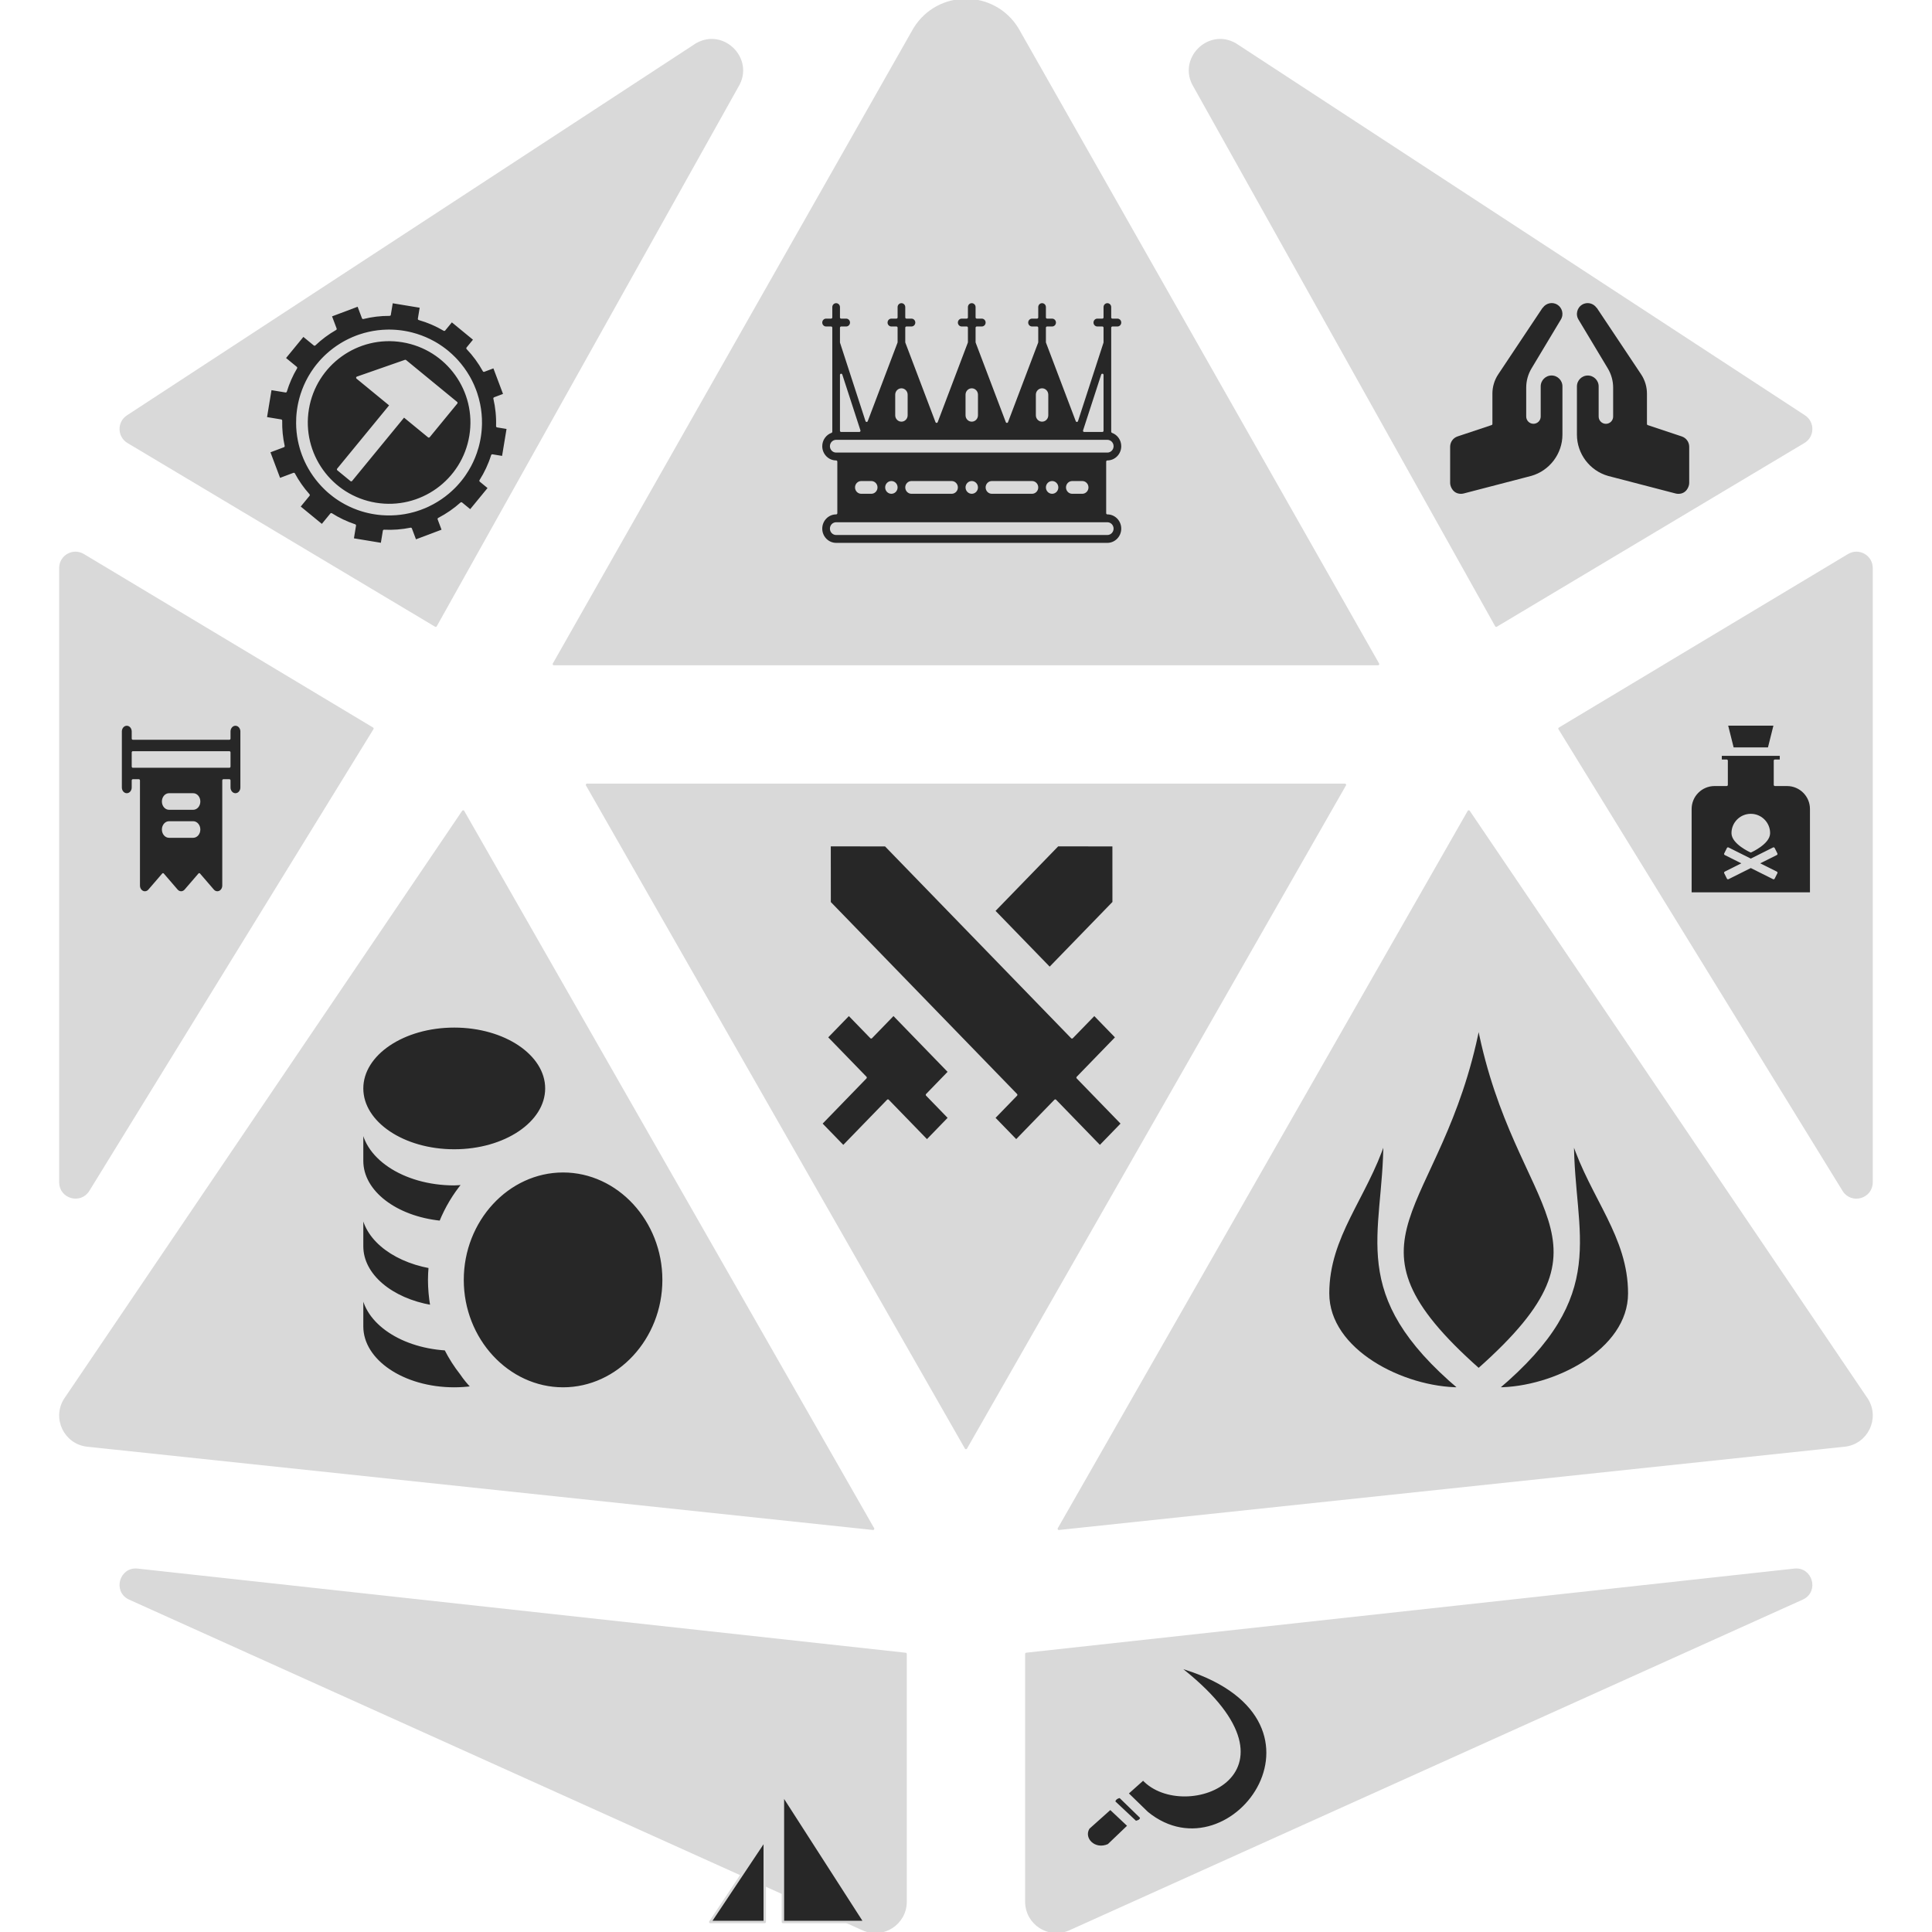 <?xml version="1.0" encoding="UTF-8" standalone="no"?>
<!DOCTYPE svg PUBLIC "-//W3C//DTD SVG 1.1//EN" "http://www.w3.org/Graphics/SVG/1.1/DTD/svg11.dtd">
<svg width="100%" height="100%" viewBox="0 0 4445 4445" version="1.1" xmlns="http://www.w3.org/2000/svg" xmlns:xlink="http://www.w3.org/1999/xlink" xml:space="preserve" xmlns:serif="http://www.serif.com/" style="fill-rule:evenodd;clip-rule:evenodd;stroke-linejoin:round;stroke-miterlimit:2;">
    <g transform="matrix(5.556,0,0,5.556,0,0)">
        <g>
            <path d="M191.797,336.031L26.875,579.609C22.063,587.422 27.031,597.578 36.141,598.578L361.547,633.063L191.797,336.031ZM36.578,492.859L154.219,301.688L34.469,229.844C30.297,227.344 25,230.344 25,235.203L25,489.594C25,495.891 33.266,498.234 36.578,492.859ZM53.516,661.875L357.266,798.844C365.547,802.672 375,796.609 375,787.5L375,684.891L56.953,650.047C50,649.266 47.219,658.781 53.516,661.875ZM180.422,259.094L305.313,35.75C312.094,24.719 299.703,11.922 288.469,18.344L52.828,172.422C48.969,174.953 49.094,180.641 53.031,183.016L180.422,259.094ZM229.359,275L570.641,275L421.297,11.906C416.406,3.969 408.203,0 400,0C391.797,0 383.594,3.969 378.703,11.906L229.359,275ZM765.531,229.844L645.781,301.703L763.422,492.875C766.719,498.25 775,495.906 775,489.594L775,235.203C775,230.344 769.703,227.344 765.531,229.844ZM619.578,259.094L746.969,183C750.922,180.625 751.031,174.938 747.172,172.406L511.531,18.344C500.297,11.922 487.906,24.719 494.687,35.75L619.578,259.094ZM743.047,650.047L425,684.875L425,787.484C425,796.609 434.453,802.656 442.734,798.828L746.484,661.859C752.781,658.781 750,649.266 743.047,650.047ZM608.203,336.031L438.469,633.063L763.875,598.578C772.984,597.563 777.953,587.422 773.141,579.609L608.203,336.031ZM556.922,325L243.078,325L400,599.609L556.922,325Z" style="fill:rgb(217,217,217);fill-rule:nonzero;stroke:rgb(217,217,217);stroke-width:1px;"/>
            <g transform="matrix(0.196,0,0,0.202,323.933,329.772)">
                <path d="M235,446.867L352.8,564.733L305.7,611.867L352.867,659.033L305.733,706.167L223.233,623.667L128.933,717.967L81.8,670.833L176.1,576.5L93.6,494.033L140.733,446.9L187.867,494L234.967,446.867L235,446.867ZM100,100L218.2,100.1L612.1,494.033L659.267,446.9L706.4,494.033L623.933,576.533L718.2,670.833L671.067,717.967L576.767,623.667L494.267,706.167L447.133,659.033L494.267,611.867L100.1,217.7L100,100ZM581.9,100L700,100.1L700.067,217.533L564.967,352.6L447.1,234.767L581.9,100Z" style="fill:rgb(39,39,39);fill-rule:nonzero;stroke:rgb(217,217,217);stroke-width:5.02px;"/>
            </g>
            <g transform="matrix(0.075,0,0,0.087,45,300)">
                <path d="M699.998,-0C681.565,-0 666.665,14.933 666.665,33.333L666.665,66.666L133.337,66.666L133.337,33.333C133.337,14.933 118.436,-0 100.004,-0C81.571,-0 66.671,14.933 66.671,33.333L66.671,299.997C66.671,318.397 81.571,333.33 100.004,333.33C118.436,333.33 133.337,318.397 133.337,299.997L133.337,266.664L166.67,266.664L166.67,766.659C166.67,780.126 174.77,792.292 187.236,797.459C199.702,802.593 214.036,799.759 223.569,790.226L300.002,713.793L376.435,790.226C389.469,803.26 410.535,803.26 423.568,790.226L500.001,713.793L576.435,790.226C582.802,796.593 591.335,799.993 600,799.993C604.3,799.993 608.633,799.16 612.767,797.461C625.235,792.295 633.333,780.127 633.333,766.66L633.333,266.666L666.666,266.666L666.666,299.999C666.666,318.398 681.567,333.332 699.999,333.332C718.432,333.332 733.332,318.398 733.332,299.999L733.332,33.333C733.331,14.933 718.43,-0 699.998,-0ZM466.667,533.328L333.335,533.328C314.902,533.328 300.002,518.395 300.002,499.995C300.002,481.595 314.902,466.662 333.335,466.662L466.667,466.662C485.099,466.662 500,481.595 500,499.995C500,518.395 485.099,533.328 466.667,533.328ZM466.667,399.996L333.335,399.996C314.902,399.996 300.002,385.063 300.002,366.663C300.002,348.263 314.902,333.33 333.335,333.33L466.667,333.33C485.099,333.33 500,348.263 500,366.663C500,385.063 485.099,399.996 466.667,399.996ZM666.665,199.998L133.337,199.998L133.337,133.332L666.665,133.332L666.665,199.998Z" style="fill:rgb(39,39,39);fill-rule:nonzero;stroke:rgb(217,217,217);stroke-width:12.27px;"/>
            </g>
            <g transform="matrix(0.19,0,0,0.2,536.31,420)">
                <path d="M400,25C317.95,419.75 71.875,459.15 400,735.45C728.15,459.125 482.05,419.75 400,25ZM194.925,261.575C153.9,379.975 71.875,459.55 71.875,577.975C71.875,696.4 235.925,775 359,775C112.9,577.6 194.925,458.925 194.925,261.575ZM605.075,261.575C605.075,458.95 687.125,577.625 441.025,775C564.075,775 728.15,696.4 728.15,577.975C728.15,459.55 646.1,379.975 605.1,261.575L605.075,261.575Z" style="fill:rgb(39,39,39);fill-rule:nonzero;stroke:rgb(217,217,217);stroke-width:5.12px;"/>
            </g>
            <g transform="matrix(0.208,0,0,0.225,129.167,410)">
                <path d="M500,733.333C390.283,733.333 300,643.05 300,533.333C300,423.617 390.283,333.333 500,333.333C609.717,333.333 700,423.617 700,533.333C700,643.05 609.717,733.333 500,733.333ZM283.333,295.233C384.6,295.233 466.667,244.067 466.667,180.967C466.667,117.867 384.6,66.667 283.333,66.667C182.067,66.667 100,117.833 100,180.967C100,244.1 182.067,295.233 283.333,295.233ZM255.767,426.667C267.145,400.864 282.536,377.024 301.367,356.033C295.367,356.4 289.5,357.133 283.333,357.133C182.067,357.133 100,305.967 100,242.867L100,314.267C100,371.5 167.733,418.3 255.767,426.667ZM237.967,581.867C234.949,565.864 233.398,549.618 233.333,533.333C233.333,525.333 233.833,517.433 234.533,509.6C157.067,496.3 100,452.533 100,400L100,471.433C100,524.733 158.733,569.233 237.967,581.867ZM283.333,733.333C295.357,733.324 307.368,732.578 319.3,731.1C311.047,723.351 303.537,714.847 296.867,705.7C285.053,691.843 274.677,676.821 265.9,660.867C172.933,655.333 100,607.033 100,547.633L100,619.033C100,682.167 182.067,733.333 283.333,733.333Z" style="fill:rgb(39,39,39);fill-rule:nonzero;stroke:rgb(217,217,217);stroke-width:4.61px;"/>
            </g>
            <g transform="matrix(0.125,0,0,0.125,600,115.001)">
                <path d="M340,319.888C318,319.888 300,337.888 300,359.888L300,459.887C300,470.937 291.05,479.887 280,479.887C268.95,479.887 260,470.937 260,459.887L260,364.2C260,342.462 265.9,321.112 277.113,302.463L374.3,140.475C385.662,121.525 379.538,96.962 360.587,85.587C342.525,74.75 319.687,80.212 307.712,97.1C307.462,97.387 306.937,97.362 306.725,97.7L160.15,317.575C146.95,337.375 140,360.388 140,384.113L140,484.4L27.35,521.95C11.056,527.371 -0.006,542.715 0,559.888L0,679.888C0,693.413 10.65,719.888 40,719.888C43.362,719.888 46.762,719.463 50.075,718.6L274.063,660.325C336.45,642.487 380,584.75 380,519.888L380,359.888C380,337.888 362,319.888 340,319.888ZM772.65,522.05L660,484.5L660,384.212C660,360.488 653.05,337.475 639.85,317.675L493.275,97.813C493.05,97.475 492.538,97.513 492.287,97.213C480.313,80.325 457.475,74.863 439.412,85.7C420.462,97.063 414.337,121.638 425.7,140.588L522.887,302.575C534.1,321.225 540,342.575 540,364.313L540,460C540,471.05 531.05,480 520,480C508.95,480 500,471.05 500,460L500,360C500,338 482,320 460,320C438,320 420,338 420,360L420,520C420,584.863 463.55,642.6 525.937,660.425L749.925,718.7C753.25,719.563 756.65,719.987 760,719.987C789.35,719.987 800,693.513 800,679.987L800,559.988C800,542.775 788.987,527.5 772.65,522.05Z" style="fill:rgb(39,39,39);fill-rule:nonzero;stroke:rgb(217,217,217);stroke-width:8px;"/>
            </g>
            <g transform="matrix(0.1,0,0,0.1,685,295)">
                <path d="M475,150L325,150L300,50L500,50L475,150ZM650,400L650,750L150,750L150,400C150,344.775 194.775,300 250,300L300,300L300,200L275,200L275,175L525,175L525,200L500,200L500,300L550,300C605.225,300 650,344.775 650,400ZM325,500C325,541.425 400,575 400,575C400,575 475,541.425 475,500C475,458.575 441.425,425 400,425C358.575,425 325,458.575 325,500ZM427.95,625L505.575,586.175L494.4,563.8L400,611.025L305.6,563.825L294.425,586.2L372.05,625L294.425,663.825L305.6,686.2L400,638.975L494.4,686.175L505.575,663.8L427.95,625Z" style="fill:rgb(39,39,39);fill-rule:nonzero;stroke:rgb(217,217,217);stroke-width:10px;"/>
            </g>
            <g transform="matrix(0.134,0,0,0.134,106.744,121.35)">
                <path d="M758.075,507.525L773.025,416.9L740.125,411.475C741.075,382.1 738.125,353.275 731.7,325.6L762.7,313.925L730.35,227.95L698.825,239.825C684.95,214.7 667.9,191.425 648.125,170.6L670.25,143.65L599.25,85.375L576.3,113.35C552.275,99.125 526.175,87.775 498.4,79.825L504.6,42.275L413.975,27.325L407.45,66.8C379.375,66.65 351.875,70.05 325.45,76.625L310.725,37.525L224.75,69.875L240.175,110.875C216.75,124.275 195,140.45 175.45,159.05L140.425,130.3L82.15,201.3L118.2,230.9C104.875,253.4 94.075,277.725 86.225,303.55L39.325,295.8L24.375,386.425L71.75,394.25C71.175,421.125 73.825,447.525 79.45,472.975L34.375,489.95L66.725,575.925L111.4,559.125C124,582.55 139.325,604.425 157.075,624.25L127.5,660.3L198.5,718.575L227.125,683.675C249.575,697.9 273.95,709.55 299.925,718.2L292.85,761.075L383.475,776.025L390.225,735.05C418.375,736.425 446.05,734.2 472.75,728.75L486.7,765.85L572.675,733.5L559.375,698.175C584.525,685.15 607.95,668.975 629.025,650.125L657,673.075L715.275,602.075L688.475,580.075C703.65,556.125 715.925,530 724.725,502.05L758.1,507.55L758.075,507.525ZM648.075,547.025C645.075,551.95 641.95,556.775 638.7,561.475C638.675,561.5 638.65,561.55 638.625,561.575C637.65,562.975 636.65,564.375 635.65,565.775C635.45,566.05 635.25,566.325 635.05,566.6C634.075,567.925 633.1,569.25 632.1,570.575C631.9,570.85 631.675,571.125 631.45,571.425C630.425,572.775 629.4,574.125 628.35,575.45C628.275,575.55 628.175,575.675 628.1,575.775C623.475,581.625 618.625,587.275 613.55,592.725C613.425,592.85 613.3,593 613.175,593.15C612,594.4 610.825,595.65 609.625,596.875C609.425,597.075 609.225,597.275 609.05,597.475C607.85,598.7 606.625,599.95 605.4,601.15C605.275,601.25 605.175,601.375 605.075,601.475C599.7,606.775 594.125,611.875 588.375,616.725C573.7,629.1 557.8,639.95 540.925,649.15C536.125,651.75 531.25,654.225 526.325,656.55C526,656.7 525.675,656.875 525.35,657.025C523.925,657.675 522.5,658.325 521.075,658.975C520.65,659.15 520.225,659.35 519.825,659.525C518.4,660.15 516.95,660.775 515.5,661.4C515.15,661.55 514.8,661.7 514.45,661.825C505.925,665.375 497.225,668.525 488.35,671.225C488.175,671.275 488.025,671.325 487.85,671.375C486.125,671.9 484.4,672.4 482.65,672.9C482.525,672.925 482.4,672.975 482.275,673C473.075,675.6 463.7,677.725 454.175,679.375C436.125,682.5 417.575,683.9 398.75,683.425C394.175,683.3 389.6,683.075 385,682.75C384.5,682.7 384,682.675 383.5,682.625C382.225,682.525 380.925,682.425 379.625,682.3C378.45,682.2 377.25,682.075 376.075,681.95C374.8,681.825 373.525,681.675 372.25,681.525C370.8,681.35 369.35,681.175 367.925,680.975C367.2,680.875 366.475,680.775 365.75,680.675C363.775,680.4 361.8,680.1 359.825,679.775C359.725,679.75 359.6,679.75 359.5,679.725C359.05,679.65 358.625,679.575 358.175,679.5C356.325,679.2 354.5,678.875 352.675,678.525C351.55,678.3 350.425,678.075 349.3,677.85C348.175,677.625 347.05,677.4 345.95,677.175C344.575,676.875 343.225,676.575 341.85,676.25C341.025,676.05 340.175,675.875 339.35,675.675C337.8,675.3 336.275,674.925 334.75,674.525C334.15,674.375 333.525,674.225 332.925,674.05C331.25,673.6 329.55,673.15 327.9,672.675C327.475,672.55 327.05,672.425 326.625,672.325C324.825,671.8 323,671.25 321.225,670.7C320.975,670.625 320.725,670.55 320.475,670.475C318.55,669.875 316.625,669.25 314.725,668.6C314.65,668.575 314.575,668.55 314.5,668.525C312.475,667.85 310.475,667.15 308.5,666.425C291.5,660.25 275.35,652.525 260.175,643.45C259.875,643.275 259.575,643.075 259.275,642.9C257.775,642 256.3,641.1 254.825,640.15C254.1,639.7 253.375,639.225 252.625,638.75C251.575,638.075 250.5,637.375 249.45,636.7C248.65,636.175 247.85,635.625 247.025,635.075C246.075,634.425 245.125,633.8 244.2,633.15C243.35,632.575 242.5,631.975 241.675,631.375C240.8,630.75 239.95,630.125 239.1,629.5C238.25,628.875 237.35,628.225 236.475,627.575C235.725,627 234.975,626.45 234.225,625.875C230.575,623.1 227,620.25 223.5,617.3C223.1,616.975 222.7,616.625 222.3,616.3C221.15,615.325 220.025,614.35 218.9,613.35C218.5,613 218.125,612.675 217.725,612.325C216.575,611.3 215.425,610.25 214.275,609.2C213.975,608.925 213.7,608.675 213.425,608.4C212.175,607.25 210.95,606.1 209.725,604.925L209.7,604.9C202.8,598.275 196.25,591.325 190.05,584.05C178.625,570.65 168.475,556.225 159.7,540.95C155.975,534.475 152.525,527.85 149.325,521.075C149.2,520.825 149.1,520.575 148.975,520.35C148.25,518.825 147.55,517.3 146.875,515.775C146.75,515.5 146.625,515.225 146.525,514.95C145.825,513.375 145.125,511.775 144.45,510.175C144.425,510.1 144.4,510.025 144.35,509.95C141.425,503.025 138.775,495.95 136.4,488.775C136.35,488.65 136.325,488.55 136.275,488.425C135.725,486.75 135.175,485.05 134.675,483.35C134.6,483.125 134.55,482.9 134.475,482.675C133.95,480.975 133.45,479.275 132.95,477.55C132.925,477.45 132.9,477.35 132.875,477.25C130.8,469.9 129,462.425 127.5,454.875C124.15,437.825 122.325,420.325 122.2,402.525C122.15,396.95 122.3,391.375 122.575,385.75C122.6,385.2 122.625,384.65 122.65,384.1C122.725,382.75 122.825,381.4 122.925,380.025C123,379.1 123.05,378.2 123.125,377.3C123.225,376.125 123.325,374.925 123.45,373.725C123.55,372.6 123.675,371.475 123.8,370.325C123.9,369.3 124.025,368.25 124.15,367.225C124.325,365.85 124.5,364.45 124.675,363.05C124.775,362.225 124.875,361.425 125,360.6C125.325,358.375 125.65,356.125 126.025,353.9C126.375,351.725 126.775,349.575 127.175,347.425C127.3,346.775 127.425,346.125 127.55,345.5C127.85,343.925 128.175,342.35 128.525,340.8C128.65,340.15 128.8,339.5 128.95,338.875C129.4,336.825 129.875,334.775 130.375,332.725C130.4,332.65 130.4,332.6 130.425,332.525C130.925,330.425 131.475,328.35 132.025,326.275C132.2,325.65 132.375,325.025 132.55,324.4C132.975,322.875 133.4,321.375 133.85,319.875C134.025,319.25 134.225,318.6 134.4,317.975C134.975,316.05 135.575,314.125 136.2,312.2C136.25,312.075 136.275,311.95 136.325,311.825C141.9,294.725 149.025,278.45 157.5,263.125C158.45,261.425 159.4,259.725 160.375,258.05L160.375,258.025C165.15,249.8 170.325,241.825 175.85,234.175C176.025,233.95 176.175,233.725 176.35,233.475C177.3,232.175 178.275,230.85 179.25,229.575C179.525,229.225 179.8,228.875 180.05,228.5C181,227.25 181.95,226.025 182.9,224.8C183.175,224.45 183.475,224.075 183.75,223.725C186.8,219.9 189.95,216.15 193.175,212.5C193.575,212.05 193.95,211.6 194.35,211.175C195.175,210.275 196,209.375 196.825,208.475C197.425,207.8 198.05,207.15 198.65,206.5C199.425,205.675 200.2,204.85 200.975,204.05C201.675,203.325 202.35,202.625 203.05,201.9C203.8,201.125 204.55,200.375 205.325,199.6C206.1,198.825 206.85,198.075 207.625,197.325C208.35,196.625 209.075,195.925 209.8,195.225C210.7,194.35 211.625,193.5 212.55,192.65C213.15,192.1 213.75,191.525 214.35,190.975C227.825,178.675 242.425,167.7 257.975,158.2C260.625,156.575 263.325,155 266.025,153.475C266.8,153.05 267.55,152.6 268.325,152.175C269.375,151.6 270.425,151.025 271.5,150.45C272.25,150.05 273.025,149.625 273.8,149.225C274.9,148.65 276,148.075 277.1,147.525C277.8,147.175 278.525,146.8 279.25,146.45C280.425,145.875 281.575,145.3 282.75,144.725C283.325,144.45 283.925,144.175 284.5,143.9C290.8,140.9 297.225,138.15 303.775,135.625C304.05,135.525 304.325,135.4 304.6,135.3C306.175,134.7 307.75,134.1 309.35,133.525C309.625,133.425 309.9,133.325 310.175,133.225C311.825,132.625 313.475,132.05 315.15,131.5C315.225,131.475 315.325,131.45 315.4,131.425C324.475,128.375 333.725,125.775 343.15,123.625C361.35,119.5 380.125,117.15 399.25,116.725C401.3,116.675 403.375,116.65 405.45,116.65L405.975,116.65C407.925,116.65 409.85,116.675 411.8,116.725C412.15,116.725 412.475,116.75 412.825,116.75C414.625,116.8 416.45,116.85 418.25,116.95C418.775,116.975 419.275,117 419.8,117.025C421.475,117.1 423.125,117.2 424.8,117.325C425.5,117.375 426.225,117.425 426.925,117.475C428.425,117.6 429.925,117.7 431.45,117.85C432.375,117.925 433.325,118.025 434.25,118.125C435.55,118.25 436.85,118.4 438.175,118.525C439.45,118.675 440.725,118.85 442,119C443,119.125 443.975,119.25 444.975,119.375C447.275,119.7 449.575,120.05 451.875,120.425C453.975,120.775 456.075,121.15 458.175,121.55C458.825,121.675 459.5,121.8 460.15,121.925C461.65,122.225 463.175,122.525 464.675,122.85C465.775,123.075 466.85,123.325 467.925,123.575C469.225,123.875 470.5,124.15 471.8,124.475C473.025,124.775 474.25,125.075 475.475,125.375C476,125.5 476.5,125.65 477.025,125.775C481.475,126.925 485.875,128.175 490.225,129.525C509.2,135.425 527.2,143.2 544.075,152.625C545.525,153.45 546.975,154.275 548.4,155.1C548.75,155.3 549.1,155.5 549.475,155.725C550.825,156.525 552.175,157.325 553.525,158.15C553.925,158.4 554.35,158.65 554.75,158.9C556.1,159.725 557.425,160.575 558.75,161.425C559.075,161.625 559.4,161.85 559.725,162.05C565.825,166 571.75,170.175 577.475,174.55C577.7,174.725 577.925,174.875 578.15,175.05C579.45,176.05 580.725,177.05 582,178.05C582.325,178.3 582.625,178.55 582.95,178.8C584.2,179.8 585.475,180.825 586.7,181.875C586.95,182.1 587.2,182.3 587.475,182.525C594.55,188.425 601.3,194.675 607.725,201.225C607.925,201.425 608.1,201.6 608.3,201.8C609.475,203 610.65,204.225 611.8,205.45C611.975,205.65 612.175,205.85 612.35,206.05C613.55,207.325 614.725,208.6 615.9,209.9C629.2,224.625 640.95,240.7 650.9,257.85C651,258 651.075,258.175 651.175,258.325C652.125,259.95 653.05,261.6 653.95,263.225C654.35,263.925 654.725,264.65 655.1,265.375C655.7,266.5 656.325,267.625 656.9,268.775C657.325,269.6 657.775,270.45 658.2,271.275C658.725,272.3 659.25,273.325 659.75,274.35C660.2,275.25 660.65,276.15 661.075,277.075C661.525,278.025 661.975,279 662.425,279.95C662.875,280.9 663.35,281.9 663.8,282.875C664.175,283.7 664.55,284.55 664.925,285.375C666.8,289.6 668.575,293.875 670.225,298.2C670.4,298.625 670.575,299.075 670.725,299.5C671.275,300.925 671.8,302.375 672.325,303.825C672.475,304.275 672.65,304.725 672.8,305.15C673.325,306.65 673.85,308.15 674.375,309.675C674.475,310 674.6,310.325 674.7,310.675C678.275,321.45 681.25,332.475 683.525,343.7C687.425,362.95 689.375,382.8 689.15,403C689.15,403.25 689.125,403.5 689.125,403.75C689.1,405.625 689.05,407.475 688.975,409.35C688.95,410.075 688.925,410.825 688.875,411.55C688.825,413.025 688.75,414.5 688.65,415.975C688.6,416.7 688.575,417.425 688.525,418.15C688.4,420.175 688.25,422.2 688.075,424.225C688.05,424.5 688.025,424.775 688,425.05C687.825,427 687.625,428.975 687.4,430.925C687.325,431.625 687.25,432.325 687.15,433.025C686.975,434.575 686.775,436.125 686.575,437.65C686.475,438.325 686.4,439 686.3,439.675C686,441.8 685.675,443.95 685.325,446.1L685.325,446.175C685.325,446.2 685.3,446.25 685.3,446.3C684.95,448.475 684.55,450.65 684.125,452.825C683.975,453.675 683.8,454.5 683.625,455.325C683.35,456.675 683.1,458.025 682.8,459.35C682.575,460.4 682.35,461.425 682.125,462.45C681.875,463.55 681.625,464.625 681.375,465.725C681.1,466.9 680.8,468.075 680.525,469.225C680.3,470.1 680.075,470.975 679.85,471.85C679.5,473.175 679.15,474.5 678.8,475.8C678.65,476.325 678.5,476.85 678.35,477.375C676.825,482.8 675.125,488.15 673.3,493.425C666.725,512.35 658.25,530.225 648.125,546.925L648.075,547.025ZM447.4,148.4C308.45,125.475 177.2,219.525 154.275,358.475C131.35,497.425 225.4,628.675 364.35,651.6C503.3,674.525 634.55,580.475 657.475,441.525C680.4,302.575 586.35,171.325 447.4,148.4ZM528.55,443L451.525,379.8L288.75,578.15L248.3,544.95L411.075,346.6L307.65,261.725L456,209.925L613.625,339.275L528.525,442.975L528.55,443Z" style="fill:rgb(39,39,39);fill-rule:nonzero;stroke:rgb(217,217,217);stroke-width:7.49px;"/>
            </g>
            <g transform="matrix(0.156,0,0,0.16,340,111.17)">
                <path d="M800,460C800,442.641 788.814,427.973 773.333,422.453L773.333,153.333L786.666,153.333C794.039,153.333 799.998,147.359 799.998,140C799.998,132.641 794.039,126.667 786.666,126.667L773.333,126.667L773.333,100C773.333,92.641 767.373,86.667 760,86.667C752.627,86.667 746.667,92.641 746.667,100L746.667,126.667L733.334,126.667C725.961,126.667 720.002,132.641 720.002,140C720.002,147.359 725.961,153.333 733.334,153.333L746.667,153.333L746.667,191.186L679.041,394.08L600,190.841L600,153.333L613.333,153.333C620.706,153.333 626.666,147.359 626.666,140C626.666,132.641 620.706,126.667 613.333,126.667L600,126.667L600,100C600,92.641 594.041,86.667 586.667,86.667C579.294,86.667 573.334,92.641 573.334,100L573.334,126.667L560,126.667C552.627,126.667 546.667,132.641 546.667,140C546.667,147.359 552.627,153.333 560,153.333L573.333,153.333L573.333,190.839L493.333,396.559L413.333,190.839L413.333,153.333L426.666,153.333C434.039,153.333 439.998,147.359 439.998,140C439.998,132.641 434.039,126.667 426.666,126.667L413.333,126.667L413.333,100C413.333,92.641 407.373,86.667 400,86.667C392.627,86.667 386.667,92.641 386.667,100L386.667,126.667L373.334,126.667C365.961,126.667 360.002,132.641 360.002,140C360.002,147.359 365.961,153.333 373.334,153.333L386.667,153.333L386.667,190.839L306.667,396.559L226.667,190.839L226.667,153.333L240,153.333C247.373,153.333 253.333,147.359 253.333,140C253.333,132.641 247.373,126.667 240,126.667L226.667,126.667L226.667,100C226.667,92.641 220.708,86.667 213.334,86.667C205.961,86.667 200,92.641 200,100L200,126.667L186.667,126.667C179.294,126.667 173.334,132.641 173.334,140C173.334,147.359 179.294,153.333 186.667,153.333L200,153.333L200,190.839L120.959,394.08L53.333,191.186L53.333,153.333L66.666,153.333C74.039,153.333 79.998,147.359 79.998,140C79.998,132.641 74.039,126.667 66.666,126.667L53.333,126.667L53.333,100C53.333,92.641 47.373,86.667 40,86.667C32.627,86.667 26.667,92.641 26.667,100L26.667,126.667L13.333,126.667C5.959,126.667 0,132.641 0,140C0,147.359 5.959,153.333 13.333,153.333L26.666,153.333L26.666,422.453C11.186,427.973 0,442.641 0,460C0,482.053 17.947,500 40,500L40,633.333C17.947,633.333 0,651.28 0,673.333C0,695.386 17.947,713.333 40,713.333L760,713.333C782.053,713.333 800,695.386 800,673.333C800,651.28 782.053,633.333 760,633.333L760,500C782.053,500 800,482.053 800,460ZM746.667,275.494L746.667,420L698.508,420L746.667,275.494ZM573.333,326.667C573.333,319.308 579.292,313.334 586.666,313.334C594.039,313.334 599.998,319.308 599.998,326.667L599.998,380C599.998,387.359 594.039,393.333 586.666,393.333C579.292,393.333 573.333,387.359 573.333,380L573.333,326.667ZM386.667,326.667C386.667,319.308 392.627,313.334 400,313.334C407.373,313.334 413.333,319.308 413.333,326.667L413.333,380C413.333,387.359 407.373,393.333 400,393.333C392.627,393.333 386.667,387.359 386.667,380L386.667,326.667ZM200,326.667C200,319.308 205.959,313.334 213.333,313.334C220.706,313.334 226.666,319.308 226.666,326.667L226.666,380C226.666,387.359 220.706,393.333 213.333,393.333C205.959,393.333 200,387.359 200,380L200,326.667ZM53.333,275.494L101.494,420L53.333,420L53.333,275.494ZM773.333,673.333C773.333,680.68 767.359,686.666 760,686.666L40,686.666C32.641,686.666 26.667,680.68 26.667,673.333C26.667,665.986 32.641,660 40,660L760,660C767.359,660 773.333,665.986 773.333,673.333ZM93.333,566.667C93.333,559.308 99.292,553.334 106.666,553.334L133.333,553.334C140.706,553.334 146.666,559.308 146.666,566.667C146.666,574.027 140.706,580 133.333,580L106.667,580C99.294,580 93.333,574.027 93.333,566.667ZM173.333,566.667C173.333,559.308 179.306,553.334 186.666,553.334C194.025,553.334 199.998,559.308 199.998,566.667C199.998,574.027 194.025,580 186.666,580C179.306,580 173.333,574.027 173.333,566.667ZM226.667,566.667C226.667,559.308 232.627,553.334 240,553.334L346.667,553.334C354.041,553.334 360,559.308 360,566.667C360,574.027 354.041,580 346.667,580L240,580C232.627,580 226.667,574.027 226.667,566.667ZM386.667,566.667C386.667,559.308 392.641,553.334 400,553.334C407.359,553.334 413.333,559.308 413.333,566.667C413.333,574.027 407.359,580 400,580C392.641,580 386.667,574.027 386.667,566.667ZM440,566.667C440,559.308 445.959,553.334 453.333,553.334L560,553.334C567.373,553.334 573.333,559.308 573.333,566.667C573.333,574.027 567.373,580 560,580L453.333,580C445.959,580 440,574.027 440,566.667ZM600,566.667C600,559.308 605.973,553.334 613.333,553.334C620.692,553.334 626.666,559.308 626.666,566.667C626.666,574.027 620.692,580 613.333,580C605.973,580 600,574.027 600,566.667ZM653.333,566.667C653.333,559.308 659.292,553.334 666.666,553.334L693.333,553.334C700.706,553.334 706.666,559.308 706.666,566.667C706.666,574.027 700.706,580 693.333,580L666.666,580C659.294,580 653.333,574.027 653.333,566.667ZM40,473.333C32.641,473.333 26.667,467.347 26.667,460C26.667,452.653 32.641,446.667 40,446.667L760,446.667C767.359,446.667 773.333,452.653 773.333,460C773.333,467.347 767.359,473.333 760,473.333L40,473.333Z" style="fill:rgb(39,39,39);fill-rule:nonzero;stroke:rgb(217,217,217);stroke-width:6.33px;"/>
            </g>
            <g transform="matrix(0.104,0,0,0.102,445.804,685.978)">
                <path d="M402.442,39.306C954.255,471.916 428.877,678.205 265.138,497.509L201.466,555.517L280.859,634.181C620.8,917.561 1100.75,240.341 402.442,39.306ZM173.047,569.188C164.414,570.852 159.023,573.808 155.37,577.391C152.314,580.394 150.295,584.509 148.73,589.209L234.961,671.778C243.505,670.203 249.436,667.409 252.586,664.453C255.706,661.528 257.422,658.416 257.422,652.688L173.047,569.188ZM134.422,616.553L47.511,695.75C21.359,737.938 70.469,791.372 127.344,765.531L207.859,686.966L134.422,616.556L134.422,616.553Z" style="fill:rgb(39,39,39);fill-rule:nonzero;stroke:rgb(217,217,217);stroke-width:9.69px;"/>
            </g>
            <g transform="matrix(0.094,0,0,0.094,-785,-19256.2)">
                <path d="M11800,213320L12160,213320L11800,212760L11800,213320ZM11480,213320L11720,213320L11720,212960L11480,213320ZM12160,213400L12080,213560L11480,213560L11360,213400L12160,213400Z" style="fill:rgb(39,39,39);stroke:rgb(217,217,217);stroke-width:10.67px;"/>
            </g>
        </g>
    </g>
</svg>
